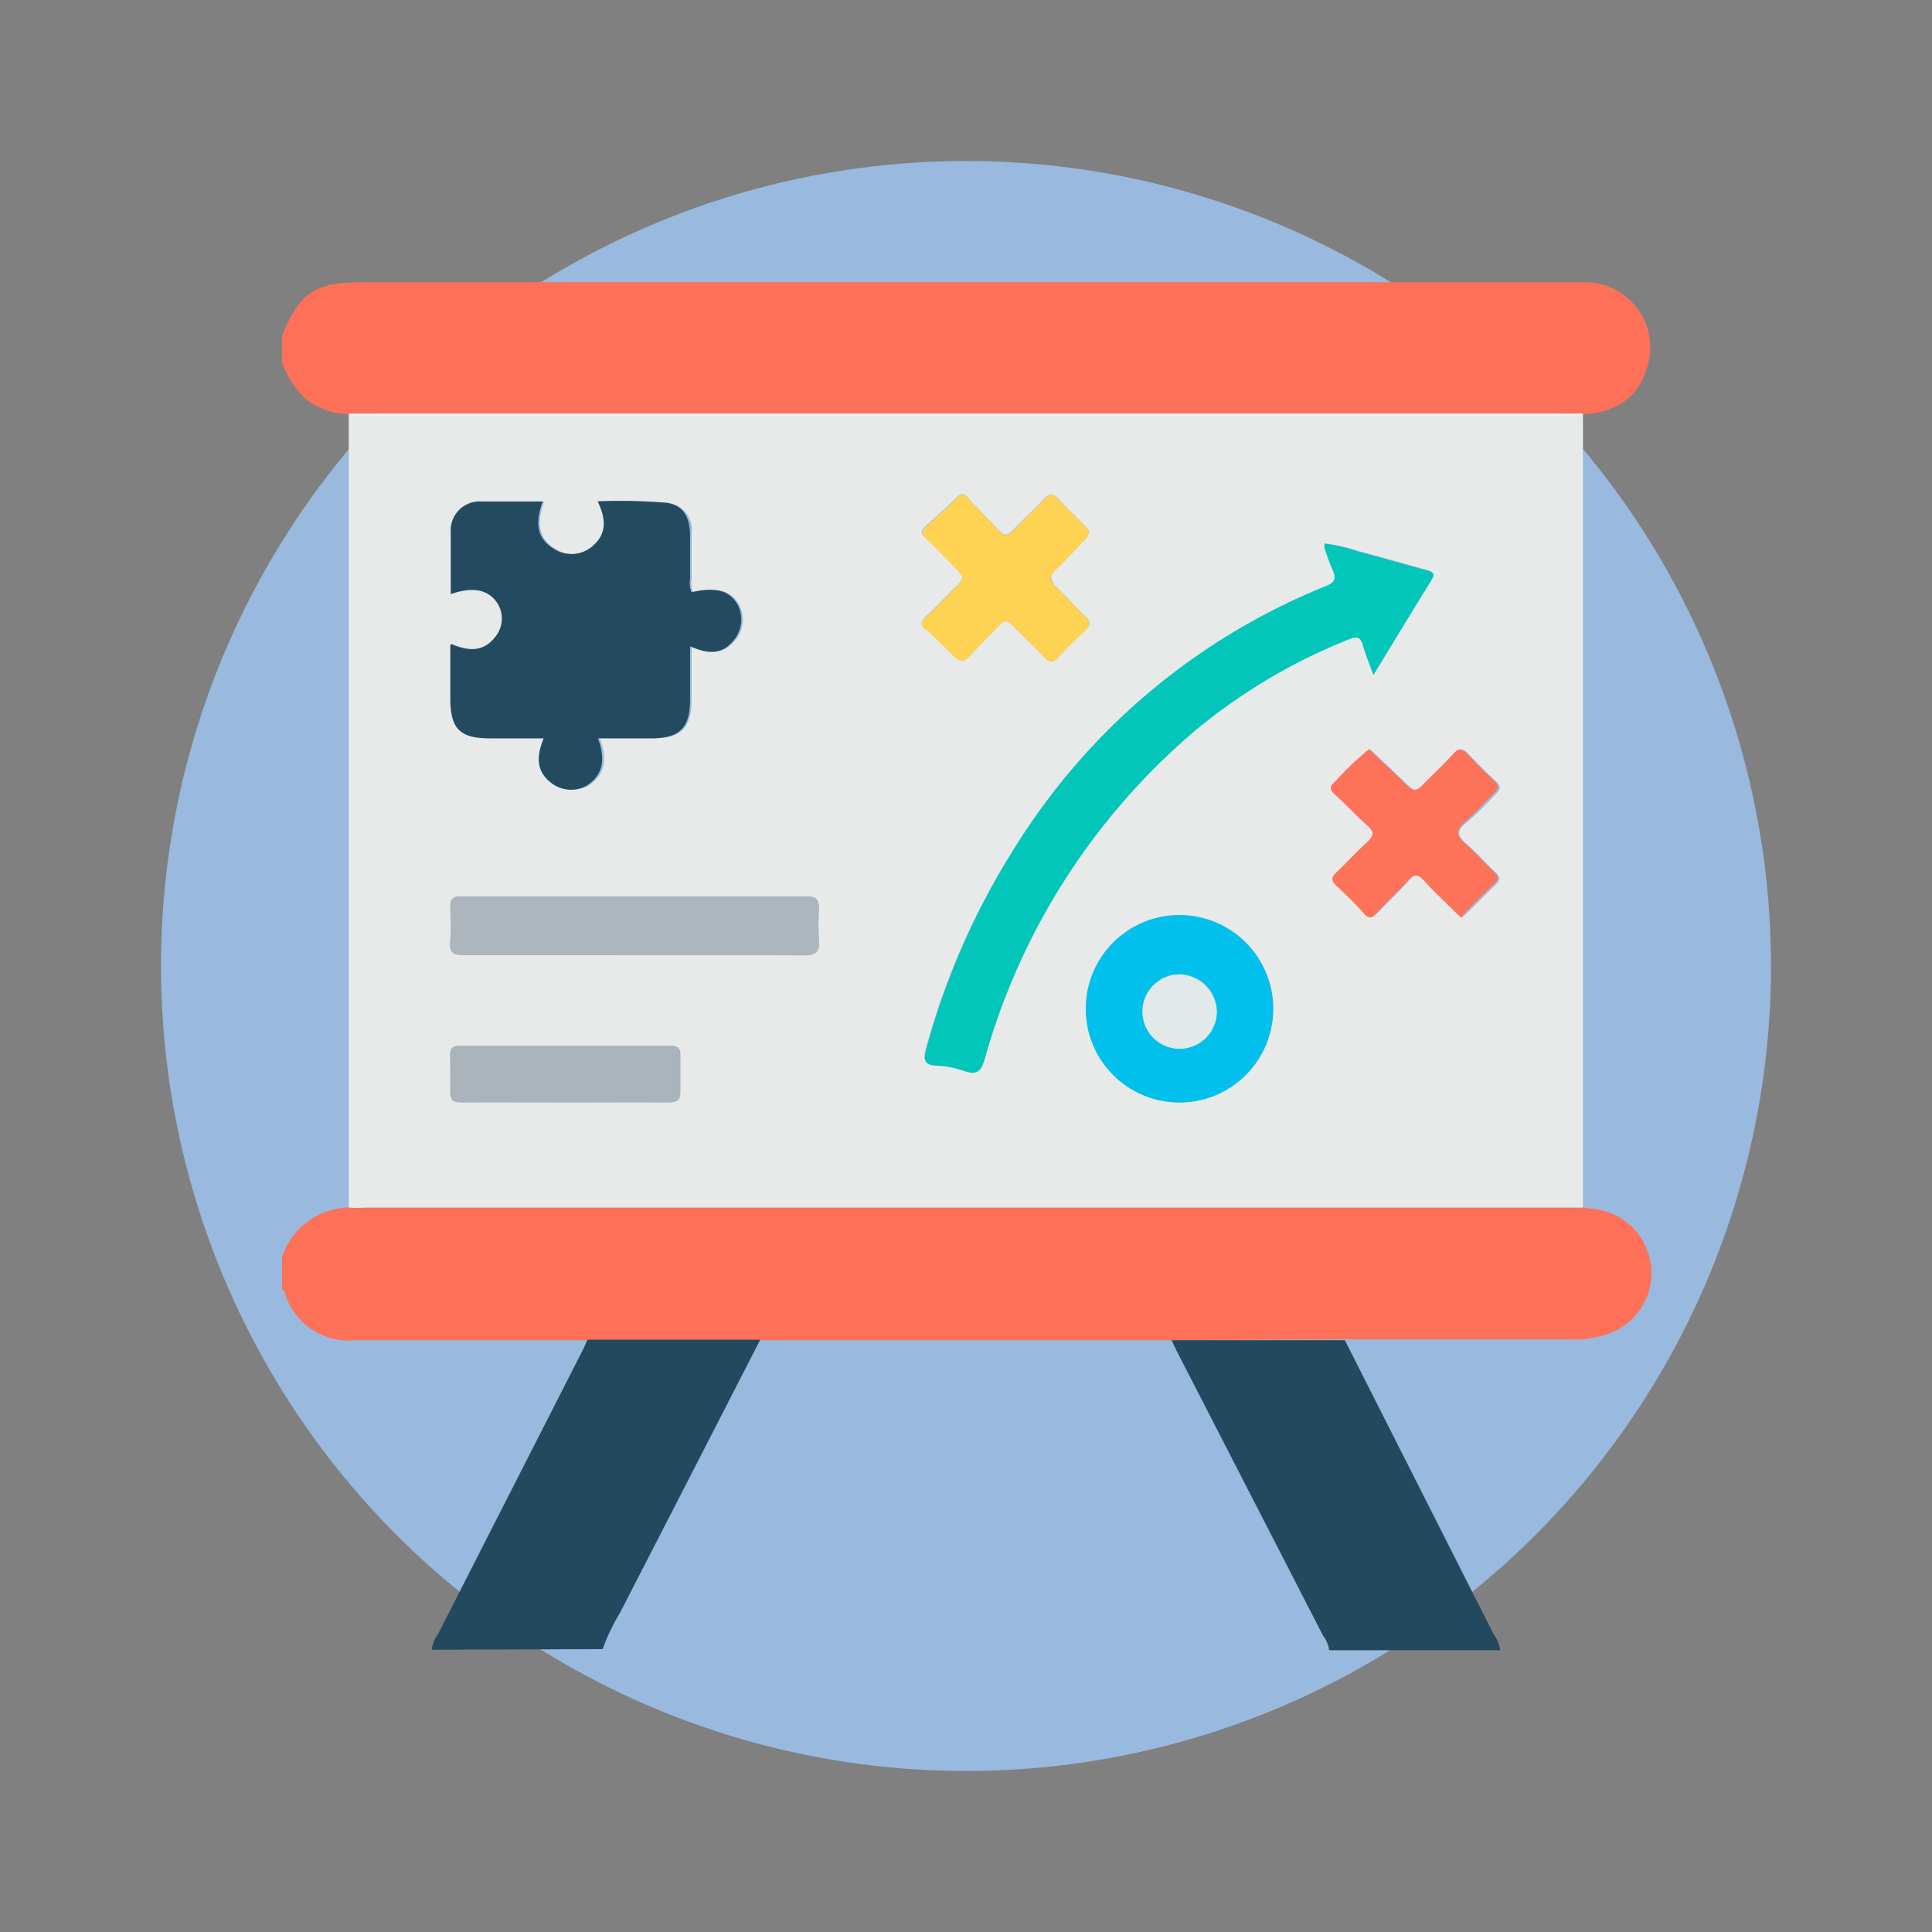 <svg id="Capa_1" data-name="Capa 1" xmlns="http://www.w3.org/2000/svg" width="120" height="120" viewBox="0 0 120 120">
  <rect x="0" y="0" width="120" height="120" fill="#808080" stroke="none"/>
  <rect id="Rectángulo_34844" data-name="Rectángulo 34844" width="120" height="120" fill="none"/>
  <circle id="Elipse_5432" data-name="Elipse 5432" cx="50" cy="50" r="50" transform="translate(10 10)" fill="#99b9de"/>
  <g id="Grupo_80744" data-name="Grupo 80744">
    <path id="Trazado_121313" data-name="Trazado 121313" d="M72.77,83.24H22.05a4.11,4.11,0,0,1-4.37-3c0-.07-.11-.12-.16-.17v-2A4.48,4.48,0,0,1,21.66,75H98.34l.49.08a4,4,0,0,1,1.29,7.68,6.2,6.2,0,0,1-2.59.43h-14Z" fill="#fe7158"/>
    <path id="Trazado_121314" data-name="Trazado 121314" d="M17.52,22.51V20.85c1.11-2.7,2.05-3.32,5-3.32H98.59A4.05,4.05,0,0,1,102.24,23c-.55,1.7-1.85,2.61-3.92,2.73H21.67a4.59,4.59,0,0,1-2.62-.89,5.78,5.78,0,0,1-1.53-2.33Z" fill="#fe7158"/>
    <path id="Trazado_121315" data-name="Trazado 121315" d="M83.53,83.24l9.24,18.26a2.27,2.27,0,0,1,.41,1H82.56a1.9,1.9,0,0,0-.38-.9L73.05,83.84c-.1-.2-.19-.4-.28-.6Z" fill="#23495f"/>
    <path id="Trazado_121316" data-name="Trazado 121316" d="M26.81,102.47a2.27,2.27,0,0,1,.41-1l9-17.66c.1-.2.18-.4.27-.6H47.22q-4.36,8.51-8.73,17a12.22,12.22,0,0,0-1.06,2.22Z" fill="#23495f"/>
    <path id="Trazado_121317" data-name="Trazado 121317" d="M21.66,75V25.81H98.32V75H22.65A5.456,5.456,0,0,1,21.66,75ZM28,36.9c1.41-.49,2.38-.28,3,.58a1.79,1.79,0,0,1-.16,2.08c-.65.83-1.49,1-2.75.43a.83.83,0,0,0,0,.15c0,1.07,0,2.15,0,3.23,0,1.89.58,2.48,2.46,2.49h3.34c-.45,1.09-.48,2,.43,2.74a2,2,0,0,0,2.25.19c1.11-.73,1.11-1.77.69-2.93h3.31c1.75,0,2.38-.65,2.39-2.41V40.14c1.22.55,2,.44,2.64-.29a2,2,0,0,0,.31-2.3c-.51-.88-1.35-1.1-2.86-.77a1.49,1.49,0,0,1-.09-.81V33.15a1.691,1.691,0,0,0-1.46-1.92,35.659,35.659,0,0,0-4.28-.09c.58,1.2.49,2-.22,2.69a2,2,0,0,1-2.53.24c-1.16-.72-1.06-1.79-.67-2.92H30.01A1.8,1.8,0,0,0,28,33.09Zm54.29-3.14V34a11.752,11.752,0,0,0,.52,1.48c.27.57,0,.77-.45,1A40.57,40.57,0,0,0,63,52.7a45.58,45.58,0,0,0-5.5,12.44c-.18.67-.11,1,.68,1a6.19,6.19,0,0,1,1.7.34c.77.27,1,0,1.25-.74a41.4,41.4,0,0,1,13-20.35,35.44,35.44,0,0,1,9.63-5.73c.52-.21.73-.11.88.41s.39,1.11.64,1.8c1.25-2.05,2.42-4,3.61-5.9.27-.44,0-.5-.32-.59-1.38-.38-2.76-.78-4.14-1.14a10.89,10.89,0,0,0-2.17-.48ZM79.08,62.7a5.82,5.82,0,1,0-5.83,5.77,5.82,5.82,0,0,0,5.83-5.77ZM39.34,59.33H49.95c.67,0,1-.18.92-.89a16.511,16.511,0,0,1,0-2c0-.57-.2-.77-.77-.77H28.63c-.52,0-.68.19-.66.68a17.141,17.141,0,0,1,0,2.15c-.06.7.23.83.85.82C32.32,59.32,35.83,59.33,39.34,59.33ZM67.65,33c-.09-.11-.19-.27-.32-.41-.54-.55-1.11-1.08-1.63-1.65-.31-.33-.51-.29-.8,0-.65.68-1.34,1.32-2,2-.33.35-.55.35-.87,0-.61-.68-1.27-1.31-1.88-2-.25-.27-.41-.37-.72-.06-.62.62-1.28,1.22-1.94,1.8-.3.26-.32.45,0,.73.58.55,1.14,1.13,1.7,1.7.77.77.77.77,0,1.5-.56.57-1.12,1.15-1.7,1.7-.32.3-.32.48,0,.77.61.51,1.18,1.08,1.74,1.65.35.36.6.38,1,0,.59-.66,1.23-1.27,1.83-1.92.29-.32.51-.32.81,0,.65.68,1.34,1.32,2,2,.31.34.53.37.86,0,.52-.57,1.07-1.12,1.64-1.64.37-.33.41-.57,0-.93-.6-.56-1.13-1.2-1.74-1.77-.43-.41-.47-.73,0-1.16s1.12-1.15,1.67-1.73A.87.87,0,0,0,67.65,33ZM90.76,57a3,3,0,0,0,.32-.25c.61-.61,1.21-1.22,1.83-1.81.29-.28.28-.47,0-.74-.61-.57-1.15-1.21-1.78-1.75s-.69-.86,0-1.39a24.316,24.316,0,0,0,1.77-1.74c.32-.3.34-.5,0-.8-.59-.55-1.15-1.12-1.7-1.7-.28-.3-.47-.36-.78,0-.52.57-1.08,1.1-1.63,1.65-.81.81-.81.81-1.65,0l-2-1.9a19.48,19.48,0,0,0-2.09,2L83,48.5c-.32.24-.29.46,0,.73.66.63,1.27,1.32,2,1.92.5.43.43.7,0,1.1-.66.59-1.25,1.26-1.89,1.86-.31.29-.34.5,0,.8.58.54,1.16,1.11,1.69,1.7.35.39.55.28.85,0,.62-.66,1.31-1.27,1.92-2,.38-.42.61-.35,1,0,.61.67,1.28,1.3,1.93,1.94C90.49,56.71,90.62,56.82,90.76,57ZM35.08,68.47h6.46c.52,0,.75-.13.72-.7V65.54c0-.43-.15-.58-.58-.58H28.52c-.46,0-.56.2-.55.6v2.15c0,.71.16.77.75.76C30.83,68.45,33,68.47,35.08,68.47Z" fill="#e7eae9"/>
    <path id="Trazado_121318" data-name="Trazado 121318" d="M98.32,25.82H21.67v-.13H98.32Z" fill="#faf5f4"/>
    <path id="Trazado_121319" data-name="Trazado 121319" d="M28,36.9V33.09a1.8,1.8,0,0,1,1.91-1.94H33.7c-.39,1.13-.49,2.2.67,2.92a2,2,0,0,0,2.53-.24c.71-.67.8-1.49.22-2.69a35.659,35.659,0,0,1,4.28.09c1,.15,1.42.81,1.46,1.92v2.82a1.49,1.49,0,0,0,.09.81c1.51-.33,2.35-.11,2.86.77a2,2,0,0,1-.31,2.3c-.63.73-1.42.84-2.64.29v3.31c0,1.76-.64,2.4-2.39,2.41H37.14c.42,1.16.42,2.2-.69,2.93a2,2,0,0,1-2.25-.19c-.91-.73-.88-1.65-.43-2.74H30.43c-1.88,0-2.46-.6-2.46-2.49V40.14A.83.83,0,0,1,28,40c1.26.53,2.1.4,2.75-.43a1.79,1.79,0,0,0,.16-2.08C30.35,36.62,29.38,36.41,28,36.9Z" fill="#244a60"/>
    <path id="Trazado_121320" data-name="Trazado 121320" d="M82.26,33.76a10.89,10.89,0,0,1,2.2.53c1.38.36,2.76.76,4.14,1.14.34.09.59.15.32.59-1.19,1.92-2.36,3.85-3.61,5.9-.25-.69-.48-1.24-.64-1.8s-.36-.62-.88-.41a35.44,35.44,0,0,0-9.63,5.73,41.4,41.4,0,0,0-13,20.35c-.22.75-.48,1-1.25.74a6.19,6.19,0,0,0-1.7-.34c-.79,0-.86-.38-.68-1A45.58,45.58,0,0,1,63,52.7,40.57,40.57,0,0,1,82.33,36.41c.49-.2.72-.4.45-1A11.75,11.75,0,0,1,82.26,34Z" fill="#02c6ba"/>
    <path id="Trazado_121321" data-name="Trazado 121321" d="M79.08,62.7a5.82,5.82,0,1,1-5.75-5.86,5.82,5.82,0,0,1,5.75,5.86Zm-3.5.18a2.31,2.31,0,1,0-2.32,2.26A2.39,2.39,0,0,0,75.58,62.88Z" fill="#01c1ec"/>
    <path id="Trazado_121322" data-name="Trazado 121322" d="M39.34,59.33H28.81c-.62,0-.91-.12-.85-.82a17.14,17.14,0,0,0,0-2.15c0-.49.14-.68.66-.68H50.09c.57,0,.8.2.77.77a16.51,16.51,0,0,0,0,2c.05.71-.25.9-.92.89C46.42,59.32,42.88,59.33,39.34,59.33Z" fill="#adb5bd"/>
    <path id="Trazado_121323" data-name="Trazado 121323" d="M67.65,33a.87.87,0,0,1-.34.61c-.55.58-1.09,1.18-1.67,1.73s-.42.75,0,1.16c.61.57,1.14,1.21,1.74,1.77.39.36.35.6,0,.93-.57.52-1.12,1.07-1.64,1.64-.33.36-.55.33-.86,0-.64-.69-1.33-1.33-2-2-.3-.31-.52-.31-.81,0-.6.65-1.24,1.26-1.83,1.92-.35.39-.6.37-1,0-.56-.57-1.13-1.14-1.74-1.65-.36-.29-.36-.47,0-.77.58-.55,1.14-1.13,1.7-1.7.74-.73.74-.73,0-1.5-.56-.57-1.12-1.15-1.7-1.7-.3-.28-.28-.47,0-.73.66-.58,1.32-1.18,1.94-1.8.31-.31.47-.21.72.06.61.68,1.27,1.31,1.88,2,.32.35.54.35.87,0,.64-.68,1.33-1.32,2-2,.29-.31.49-.35.8,0,.52.57,1.09,1.1,1.63,1.65C67.46,32.76,67.56,32.92,67.65,33Z" fill="#fed253"/>
    <path id="Trazado_121324" data-name="Trazado 121324" d="M90.76,57c-.14-.13-.27-.24-.38-.36-.65-.64-1.32-1.27-1.93-1.94-.35-.38-.58-.45-1,0-.61.68-1.3,1.29-1.92,2-.3.32-.5.43-.85,0-.53-.59-1.11-1.16-1.69-1.7-.33-.3-.3-.51,0-.8.64-.6,1.23-1.27,1.89-1.86.45-.4.52-.67,0-1.1-.68-.6-1.29-1.29-2-1.92-.28-.27-.31-.49,0-.73l.06-.06a19.48,19.48,0,0,1,2.09-2l2,1.9c.84.84.84.84,1.65,0,.55-.55,1.11-1.08,1.63-1.65.31-.34.5-.28.78,0,.55.58,1.11,1.15,1.7,1.7.33.3.31.5,0,.8-.6.56-1.13,1.21-1.77,1.74s-.56.9,0,1.39,1.17,1.18,1.78,1.75c.28.27.29.46,0,.74-.62.59-1.22,1.2-1.83,1.81a3,3,0,0,1-.21.29Z" fill="#fe7259"/>
    <path id="Trazado_121325" data-name="Trazado 121325" d="M35.08,68.47H28.71c-.59,0-.78-.18-.75-.76s0-1.43,0-2.15c0-.4.09-.6.55-.6H41.67c.43,0,.59.15.58.58v2.23c0,.57-.2.7-.72.7C39.39,68.45,37.23,68.47,35.08,68.47Z" fill="#abb3bb"/>
    <path id="Trazado_121326" data-name="Trazado 121326" d="M75.58,62.88a2.31,2.31,0,1,1-2.3-2.36,2.4,2.4,0,0,1,2.3,2.36Z" fill="#e2e9e9"/>
  </g>
</svg>
